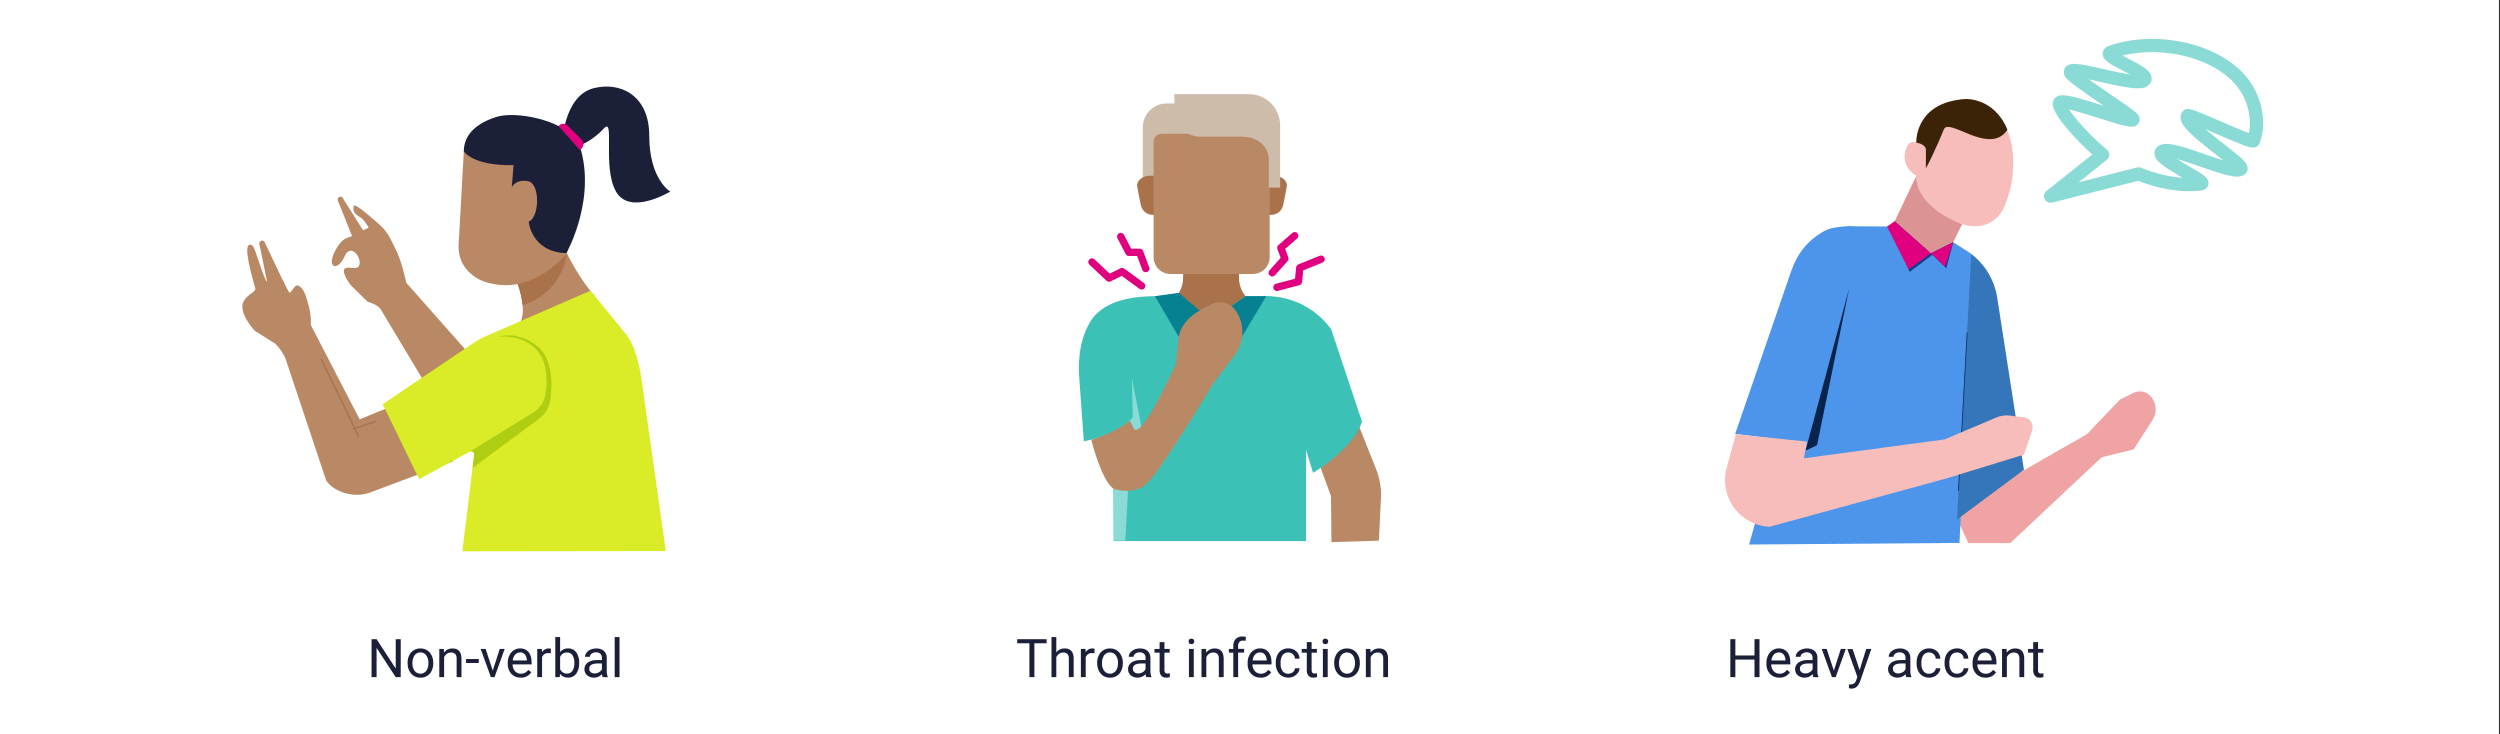 <svg width="1702" height="500" viewBox="0 0 1702 500" fill="none" xmlns="http://www.w3.org/2000/svg">
<rect x="0" y="0" width="1702" height="500" fill="#333333" stroke="none"/>
<g clip-path="url(#clip0_1_198)">
<path d="M1701.26 0H0V500H1701.26V0Z" fill="white"/>
<path d="M1340.05 341.823L1420.79 295.58L1443.31 271.978L1452.5 267.474C1454.47 266.511 1456.71 266.231 1458.86 266.679C1461 267.127 1462.94 268.278 1464.36 269.948C1466.23 272.139 1467.35 274.873 1467.54 277.746C1467.74 280.62 1467.01 283.48 1465.45 285.905L1452.59 305.951L1430.79 311.314L1368.63 369.717H1340.05L1329.77 347.499L1340.05 341.823Z" fill="#EFA3A3"/>
<path d="M924.743 288.934L936.863 319.433C939.103 325.084 940.253 331.108 940.253 337.187L938.743 368.08L906.453 369.09L906.143 337.783L892.753 301.214L924.743 288.934Z" fill="#B98865"/>
<path d="M843.491 188.964V167.109H805.472V188.974C805.472 194.331 803.345 199.468 799.56 203.256C795.774 207.044 790.64 209.172 785.287 209.172L824.507 252.719L863.677 209.202C861.023 209.202 858.395 208.678 855.943 207.661C853.491 206.643 851.264 205.152 849.389 203.272C847.514 201.392 846.028 199.161 845.016 196.706C844.004 194.25 843.486 191.62 843.491 188.964Z" fill="#AA724B"/>
<path d="M851.111 201.658H862.304C870.912 201.661 879.396 203.716 887.053 207.653C894.713 211.591 901.313 217.298 906.333 224.3L927.243 286.995C921.573 305.466 893.933 321.898 893.933 321.898L873.356 254.739L851.101 201.658" fill="#3CC1B7"/>
<path d="M758.309 368.353H889.183V228.805C889.183 221.606 886.323 214.703 881.233 209.613C876.146 204.522 869.247 201.661 862.052 201.659H847.923L824.084 218.191L802.596 199.911L786.286 201.659C768.816 201.659 749.953 205.486 741.878 219.625C733.804 233.763 734.168 249.275 734.813 258.001L737.841 300.417C760.045 296.377 769.129 286.278 769.129 286.278L759.036 311.526L757.976 324.826" fill="#3CC1B7"/>
<path d="M843.391 232.814L862.053 201.658H847.923L824.457 218.1L802.597 199.356L786.287 201.658L805.544 234.541L824.457 220.766L843.391 232.814Z" fill="#058192"/>
<path d="M272.809 460.991H269.388L256.378 441.076V460.991H252.957V435.148H256.378L269.418 455.154V435.148H272.809V460.991Z" fill="#1C1F38"/>
<path d="M277.471 451.205C277.449 449.459 277.829 447.731 278.582 446.156C279.255 444.722 280.327 443.513 281.67 442.672C283.028 441.846 284.592 441.422 286.181 441.45C287.374 441.405 288.563 441.625 289.66 442.095C290.758 442.565 291.738 443.272 292.53 444.167C294.217 446.182 295.082 448.761 294.952 451.387V451.619C294.982 453.363 294.612 455.09 293.872 456.669C293.221 458.096 292.169 459.304 290.844 460.143C289.466 460.985 287.877 461.416 286.262 461.385C285.072 461.427 283.888 461.205 282.794 460.735C281.7 460.266 280.723 459.56 279.934 458.668C278.249 456.663 277.383 454.095 277.512 451.478L277.471 451.205ZM280.772 451.599C280.681 453.427 281.203 455.233 282.255 456.729C282.727 457.332 283.33 457.819 284.018 458.154C284.706 458.489 285.462 458.664 286.227 458.664C286.992 458.664 287.747 458.489 288.435 458.154C289.123 457.819 289.726 457.332 290.198 456.729C291.272 455.106 291.789 453.178 291.672 451.236C291.753 449.409 291.224 447.607 290.168 446.116C289.711 445.491 289.11 444.986 288.416 444.645C287.721 444.304 286.955 444.136 286.181 444.156C285.421 444.139 284.667 444.305 283.985 444.643C283.303 444.981 282.713 445.479 282.265 446.095C281.179 447.717 280.654 449.65 280.772 451.599Z" fill="#1C1F38"/>
<path d="M302.168 441.804L302.279 444.217C302.948 443.332 303.818 442.62 304.816 442.139C305.815 441.658 306.914 441.421 308.022 441.45C312.059 441.45 314.108 443.739 314.169 448.317V460.991H310.878V448.277C310.951 447.184 310.612 446.103 309.93 445.247C309.543 444.887 309.086 444.611 308.588 444.437C308.089 444.263 307.56 444.195 307.033 444.237C306.032 444.217 305.05 444.514 304.227 445.086C303.416 445.656 302.769 446.429 302.35 447.328V460.991H299.07V441.804H302.168Z" fill="#1C1F38"/>
<path d="M325.946 451.357H317.287V448.67H325.946V451.357Z" fill="#1C1F38"/>
<path d="M335.476 456.538L340.229 441.783H343.58L336.697 460.971H334.194L327.24 441.783H330.591L335.476 456.538Z" fill="#1C1F38"/>
<path d="M354.468 461.345C353.29 461.388 352.115 461.181 351.021 460.739C349.927 460.297 348.939 459.629 348.12 458.78C347.281 457.854 346.632 456.772 346.211 455.595C345.79 454.419 345.606 453.17 345.668 451.922V451.316C345.636 449.555 346.009 447.81 346.758 446.216C347.42 444.785 348.469 443.568 349.785 442.701C351.045 441.867 352.524 441.424 354.034 441.429C355.127 441.369 356.219 441.56 357.227 441.987C358.234 442.414 359.131 443.066 359.848 443.893C361.234 445.536 361.927 447.893 361.927 450.963V452.326H348.948C348.912 454.01 349.502 455.647 350.603 456.921C351.109 457.489 351.732 457.939 352.429 458.24C353.126 458.542 353.881 458.688 354.64 458.668C355.669 458.7 356.687 458.452 357.587 457.951C358.404 457.466 359.12 456.828 359.696 456.073L361.715 457.638C360.943 458.843 359.866 459.821 358.593 460.472C357.319 461.123 355.896 461.425 354.468 461.345ZM354.065 444.176C353.437 444.165 352.815 444.288 352.239 444.537C351.662 444.786 351.146 445.156 350.724 445.62C349.757 446.757 349.174 448.171 349.059 449.66H358.677V449.408C358.673 448 358.197 446.634 357.325 445.529C356.921 445.066 356.419 444.699 355.854 444.456C355.29 444.213 354.679 444.1 354.065 444.126V444.176Z" fill="#1C1F38"/>
<path d="M375.039 444.732C374.505 444.648 373.965 444.608 373.424 444.611C372.494 444.534 371.564 444.76 370.773 445.255C369.982 445.75 369.372 446.487 369.034 447.357V460.991H365.754V441.803H368.953L369.003 444.025C369.462 443.222 370.13 442.56 370.934 442.106C371.739 441.653 372.652 441.426 373.575 441.449C374.076 441.421 374.577 441.507 375.039 441.702V444.732Z" fill="#1C1F38"/>
<path d="M394.306 451.599C394.43 454.114 393.721 456.599 392.287 458.669C391.669 459.523 390.85 460.212 389.904 460.677C388.957 461.142 387.911 461.368 386.858 461.335C385.782 461.39 384.71 461.185 383.731 460.737C382.752 460.289 381.896 459.61 381.236 458.76L381.074 460.981H378.047V433.714H381.337V443.884C381.992 443.071 382.83 442.424 383.783 441.996C384.735 441.568 385.774 441.371 386.817 441.42C387.879 441.377 388.935 441.596 389.892 442.058C390.849 442.519 391.679 443.208 392.308 444.066C393.756 446.192 394.466 448.736 394.326 451.306L394.306 451.599ZM391.016 451.226C391.129 449.407 390.677 447.597 389.724 446.045C389.308 445.45 388.749 444.97 388.097 444.651C387.446 444.331 386.724 444.182 386 444.217C385.004 444.174 384.02 444.443 383.184 444.986C382.349 445.529 381.703 446.319 381.337 447.247V455.548C381.721 456.469 382.375 457.252 383.213 457.793C384.051 458.334 385.033 458.608 386.03 458.578C386.747 458.608 387.46 458.456 388.102 458.137C388.744 457.817 389.295 457.34 389.704 456.75C390.699 455.088 391.157 453.158 391.016 451.226Z" fill="#1C1F38"/>
<path d="M410.281 460.991C410.03 460.345 409.877 459.664 409.827 458.972C409.132 459.728 408.286 460.33 407.344 460.739C406.402 461.148 405.384 461.355 404.357 461.345C402.66 461.413 400.999 460.839 399.704 459.739C399.122 459.242 398.658 458.621 398.344 457.923C398.029 457.225 397.874 456.465 397.887 455.7C397.849 454.794 398.036 453.894 398.433 453.079C398.829 452.265 399.422 451.562 400.158 451.034C402.072 449.823 404.317 449.244 406.577 449.378H409.767V447.863C409.794 447.362 409.718 446.861 409.545 446.39C409.371 445.919 409.103 445.489 408.757 445.126C408.346 444.764 407.866 444.487 407.346 444.314C406.826 444.141 406.276 444.073 405.73 444.116C404.676 444.079 403.64 444.391 402.782 445.005C402.424 445.237 402.128 445.554 401.921 445.927C401.713 446.3 401.6 446.719 401.591 447.146H398.291C398.311 446.134 398.666 445.157 399.3 444.369C400.034 443.441 400.988 442.711 402.076 442.248C403.285 441.721 404.592 441.456 405.911 441.47C407.789 441.361 409.64 441.951 411.109 443.127C411.74 443.707 412.241 444.415 412.579 445.204C412.917 445.992 413.083 446.844 413.067 447.701V456.538C413.011 457.972 413.237 459.403 413.733 460.749V461.032L410.281 460.991ZM404.841 458.487C405.871 458.488 406.882 458.212 407.768 457.689C408.638 457.219 409.343 456.493 409.787 455.609V451.67H407.213C403.176 451.67 401.157 452.848 401.157 455.205C401.135 455.657 401.214 456.109 401.388 456.526C401.563 456.944 401.829 457.317 402.167 457.618C402.923 458.224 403.874 458.533 404.841 458.487Z" fill="#1C1F38"/>
<path d="M421.768 460.991H418.478V433.724H421.768V460.991Z" fill="#1C1F38"/>
<path d="M1197.87 460.991H1194.45V449.044H1181.43V460.991H1178.02V435.148H1181.43V446.257H1194.45V435.148H1197.87V460.991Z" fill="#1C1F38"/>
<path d="M1211.38 461.345C1210.2 461.389 1209.02 461.183 1207.93 460.741C1206.84 460.299 1205.85 459.631 1205.03 458.78C1204.19 457.854 1203.54 456.772 1203.12 455.595C1202.7 454.419 1202.51 453.171 1202.58 451.922V451.316C1202.54 449.555 1202.92 447.811 1203.67 446.216C1204.33 444.785 1205.38 443.567 1206.69 442.702C1207.95 441.868 1209.43 441.425 1210.94 441.429C1212.04 441.368 1213.13 441.559 1214.14 441.986C1215.15 442.413 1216.05 443.066 1216.77 443.894C1218.15 445.536 1218.85 447.893 1218.85 450.963V452.326H1205.82C1205.79 454.011 1206.38 455.646 1207.48 456.921C1207.99 457.49 1208.61 457.941 1209.31 458.243C1210 458.544 1210.76 458.69 1211.52 458.669C1212.55 458.701 1213.57 458.453 1214.47 457.952C1215.29 457.472 1216 456.833 1216.58 456.073L1218.59 457.638C1217.82 458.838 1216.75 459.813 1215.48 460.464C1214.22 461.115 1212.8 461.419 1211.38 461.345ZM1210.96 444.176C1210.34 444.166 1209.72 444.289 1209.14 444.538C1208.57 444.787 1208.05 445.156 1207.63 445.621C1206.67 446.757 1206.08 448.171 1205.97 449.66H1215.59V449.408C1215.58 448 1215.11 446.634 1214.23 445.53C1213.83 445.066 1213.32 444.7 1212.76 444.457C1212.19 444.214 1211.58 444.101 1210.96 444.126V444.176Z" fill="#1C1F38"/>
<path d="M1234.51 460.991C1234.26 460.345 1234.1 459.664 1234.05 458.971C1233.35 459.728 1232.51 460.331 1231.57 460.74C1230.63 461.149 1229.61 461.355 1228.59 461.345C1226.89 461.414 1225.23 460.841 1223.93 459.739C1223.35 459.243 1222.88 458.624 1222.57 457.925C1222.25 457.226 1222.09 456.466 1222.11 455.699C1222.07 454.793 1222.26 453.893 1222.66 453.078C1223.06 452.264 1223.65 451.561 1224.39 451.034C1226.3 449.823 1228.55 449.244 1230.81 449.378H1234V447.863C1234.02 447.362 1233.95 446.861 1233.77 446.39C1233.6 445.919 1233.33 445.489 1232.99 445.126C1232.58 444.764 1232.1 444.487 1231.58 444.314C1231.06 444.14 1230.51 444.073 1229.96 444.116C1228.91 444.077 1227.87 444.39 1227.01 445.005C1226.65 445.235 1226.35 445.551 1226.15 445.925C1225.94 446.299 1225.83 446.718 1225.82 447.146H1222.52C1222.54 446.134 1222.89 445.157 1223.53 444.369C1224.26 443.442 1225.21 442.713 1226.3 442.248C1227.51 441.722 1228.82 441.457 1230.14 441.47C1232.02 441.361 1233.87 441.951 1235.34 443.127C1235.97 443.705 1236.47 444.413 1236.81 445.202C1237.15 445.991 1237.31 446.844 1237.29 447.701V456.538C1237.23 457.972 1237.46 459.403 1237.96 460.749V461.032L1234.51 460.991ZM1229.06 458.487C1230.09 458.489 1231.1 458.213 1231.99 457.689C1232.86 457.22 1233.56 456.494 1234.01 455.608V451.67H1231.43C1227.4 451.67 1225.38 452.848 1225.38 455.205C1225.35 455.657 1225.43 456.108 1225.61 456.526C1225.78 456.944 1226.05 457.317 1226.39 457.618C1227.13 458.218 1228.07 458.526 1229.03 458.487H1229.06Z" fill="#1C1F38"/>
<path d="M1248.49 456.537L1253.25 441.803H1256.61L1249.73 460.991H1247.2L1240.24 441.803H1243.59L1248.49 456.537Z" fill="#1C1F38"/>
<path d="M1266.04 456.184L1270.51 441.783H1274.02L1266.3 464.001C1265.11 467.192 1263.22 468.788 1260.61 468.788H1259.99L1258.76 468.556V465.89L1259.65 465.96C1260.57 466.014 1261.47 465.781 1262.25 465.294C1263 464.647 1263.54 463.783 1263.78 462.819L1264.52 460.87L1257.66 441.874H1261.25L1266.04 456.184Z" fill="#1C1F38"/>
<path d="M1297.79 460.991C1297.54 460.346 1297.38 459.664 1297.34 458.972C1296.64 459.728 1295.8 460.33 1294.85 460.739C1293.91 461.148 1292.89 461.355 1291.87 461.345C1290.17 461.413 1288.51 460.839 1287.21 459.739C1286.63 459.242 1286.17 458.621 1285.85 457.923C1285.54 457.225 1285.38 456.465 1285.4 455.7C1285.36 454.794 1285.55 453.894 1285.94 453.079C1286.34 452.265 1286.93 451.562 1287.67 451.034C1289.58 449.823 1291.83 449.244 1294.09 449.378H1297.28V447.863C1297.3 447.362 1297.23 446.861 1297.06 446.39C1296.88 445.919 1296.61 445.489 1296.27 445.126C1295.86 444.764 1295.38 444.487 1294.86 444.314C1294.34 444.141 1293.79 444.073 1293.24 444.116C1292.19 444.077 1291.15 444.39 1290.29 445.005C1289.93 445.235 1289.64 445.552 1289.43 445.925C1289.22 446.299 1289.11 446.718 1289.1 447.146H1285.8C1285.82 446.134 1286.18 445.157 1286.81 444.369C1287.54 443.442 1288.49 442.713 1289.58 442.248C1290.79 441.722 1292.1 441.457 1293.42 441.47C1295.3 441.361 1297.15 441.951 1298.62 443.127C1299.25 443.705 1299.75 444.413 1300.09 445.202C1300.43 445.991 1300.59 446.844 1300.57 447.701V456.538C1300.51 457.972 1300.74 459.404 1301.24 460.749V461.032L1297.79 460.991ZM1292.35 458.487C1293.38 458.488 1294.39 458.212 1295.28 457.689C1296.15 457.219 1296.85 456.493 1297.3 455.609V451.67H1294.72C1290.69 451.67 1288.67 452.848 1288.67 455.205C1288.65 455.657 1288.72 456.109 1288.9 456.526C1289.07 456.944 1289.34 457.317 1289.68 457.618C1290.43 458.224 1291.38 458.533 1292.35 458.487Z" fill="#1C1F38"/>
<path d="M1313.41 458.668C1314.51 458.679 1315.58 458.3 1316.43 457.598C1316.85 457.282 1317.19 456.882 1317.44 456.425C1317.69 455.967 1317.84 455.462 1317.89 454.942H1321C1320.92 456.077 1320.53 457.167 1319.85 458.083C1319.14 459.093 1318.18 459.909 1317.07 460.456C1315.92 461.044 1314.65 461.349 1313.36 461.345C1312.2 461.398 1311.03 461.191 1309.95 460.738C1308.87 460.286 1307.91 459.6 1307.13 458.729C1305.49 456.714 1304.67 454.16 1304.82 451.569V451.013C1304.78 449.296 1305.12 447.592 1305.83 446.024C1306.46 444.631 1307.48 443.452 1308.77 442.631C1310.15 441.809 1311.72 441.392 1313.32 441.429C1315.29 441.362 1317.22 442.053 1318.69 443.358C1319.4 443.997 1319.97 444.776 1320.36 445.645C1320.75 446.514 1320.96 447.454 1320.97 448.408H1317.87C1317.8 447.256 1317.3 446.173 1316.46 445.378C1315.62 444.579 1314.49 444.148 1313.32 444.176C1312.58 444.142 1311.84 444.287 1311.17 444.6C1310.49 444.913 1309.9 445.384 1309.45 445.974C1308.44 447.514 1307.95 449.345 1308.08 451.185V451.811C1307.96 453.618 1308.44 455.412 1309.44 456.921C1309.91 457.515 1310.51 457.984 1311.2 458.289C1311.9 458.594 1312.65 458.724 1313.41 458.668Z" fill="#1C1F38"/>
<path d="M1332.42 458.669C1333.52 458.676 1334.6 458.298 1335.45 457.598C1335.86 457.279 1336.2 456.879 1336.45 456.422C1336.7 455.965 1336.86 455.461 1336.9 454.942H1340.05C1339.98 456.075 1339.59 457.164 1338.92 458.083C1338.2 459.094 1337.24 459.909 1336.13 460.456C1334.98 461.046 1333.71 461.351 1332.42 461.345C1331.25 461.398 1330.09 461.191 1329.01 460.738C1327.94 460.286 1326.97 459.6 1326.19 458.729C1324.56 456.715 1323.73 454.162 1323.87 451.569V451.014C1323.83 449.296 1324.18 447.592 1324.88 446.024C1325.52 444.63 1326.54 443.451 1327.84 442.631C1329.21 441.807 1330.79 441.39 1332.39 441.429C1334.36 441.364 1336.28 442.055 1337.75 443.358C1338.46 443.996 1339.03 444.774 1339.42 445.643C1339.81 446.513 1340.02 447.454 1340.03 448.408H1336.93C1336.86 447.255 1336.36 446.172 1335.52 445.378C1334.68 444.579 1333.55 444.147 1332.39 444.176C1331.65 444.139 1330.91 444.284 1330.23 444.597C1329.56 444.91 1328.97 445.382 1328.51 445.974C1327.5 447.513 1327.01 449.344 1327.13 451.185V451.811C1327.02 453.619 1327.5 455.414 1328.5 456.921C1328.97 457.509 1329.56 457.976 1330.25 458.28C1330.93 458.585 1331.68 458.718 1332.42 458.669Z" fill="#1C1F38"/>
<path d="M1351.71 461.345C1350.53 461.388 1349.35 461.181 1348.26 460.739C1347.17 460.297 1346.18 459.63 1345.36 458.78C1344.52 457.854 1343.87 456.772 1343.45 455.595C1343.03 454.419 1342.84 453.171 1342.91 451.922V451.316C1342.88 449.555 1343.25 447.81 1344 446.216C1344.66 444.785 1345.71 443.568 1347.02 442.702C1348.28 441.867 1349.76 441.424 1351.27 441.429C1352.37 441.369 1353.46 441.56 1354.47 441.987C1355.47 442.414 1356.37 443.066 1357.09 443.893C1358.47 445.536 1359.16 447.893 1359.17 450.963V452.326H1346.17C1346.13 454.01 1346.72 455.647 1347.82 456.921C1348.33 457.489 1348.95 457.939 1349.65 458.24C1350.35 458.542 1351.1 458.688 1351.86 458.669C1352.89 458.7 1353.91 458.452 1354.81 457.952C1355.62 457.466 1356.34 456.828 1356.92 456.073L1358.93 457.638C1358.16 458.84 1357.09 459.816 1355.82 460.467C1354.55 461.118 1353.13 461.421 1351.71 461.345ZM1351.3 444.176C1350.68 444.165 1350.05 444.288 1349.48 444.537C1348.9 444.786 1348.39 445.156 1347.96 445.62C1347 446.757 1346.41 448.171 1346.3 449.66H1355.92V449.408C1355.91 448 1355.44 446.634 1354.56 445.529C1354.16 445.066 1353.66 444.699 1353.09 444.456C1352.53 444.213 1351.92 444.1 1351.3 444.126V444.176Z" fill="#1C1F38"/>
<path d="M1366.1 441.804L1366.2 444.217C1366.87 443.332 1367.74 442.62 1368.74 442.139C1369.74 441.658 1370.84 441.421 1371.95 441.45C1375.99 441.45 1378.04 443.739 1378.09 448.317V460.991H1374.81V448.277C1374.88 447.184 1374.54 446.106 1373.86 445.247C1373.47 444.887 1373.01 444.612 1372.51 444.438C1372.01 444.264 1371.48 444.196 1370.95 444.237C1369.96 444.217 1368.98 444.514 1368.16 445.086C1367.35 445.658 1366.7 446.43 1366.27 447.328V460.991H1362.99V441.804H1366.1Z" fill="#1C1F38"/>
<path d="M1387.49 437.137V441.783H1391.07V444.318H1387.49V456.245C1387.44 456.861 1387.61 457.475 1387.96 457.982C1388.17 458.193 1388.43 458.355 1388.71 458.454C1389 458.554 1389.3 458.589 1389.6 458.558C1390.12 458.538 1390.65 458.467 1391.16 458.345V460.992C1390.34 461.224 1389.49 461.343 1388.64 461.345C1388.02 461.389 1387.4 461.291 1386.82 461.06C1386.25 460.829 1385.73 460.471 1385.32 460.012C1384.51 458.925 1384.12 457.586 1384.21 456.235V444.318H1380.7V441.803H1384.21V437.157L1387.49 437.137Z" fill="#1C1F38"/>
<path d="M352.37 193.165L385.969 172.512C385.969 172.512 394.518 190.236 405.034 201.618C405.034 212.061 357.134 227.522 351.422 222.614C361.06 215.686 352.37 193.165 352.37 193.165Z" fill="#B98865"/>
<path d="M352.371 193.165L385.969 172.512C385.969 172.512 383.456 199.123 355.792 207.798C355.246 202.8 354.097 197.887 352.371 193.165Z" fill="#AA724B"/>
<path d="M315.814 102.162L312.332 164.665C310.485 182.925 324.968 191.529 334.819 193.074C364.037 199.942 385.969 172.512 385.969 172.512L392.499 112.867L315.814 102.162Z" fill="#B98865"/>
<path d="M289.885 266.959L244.932 285.46C244.918 285.472 244.9 285.478 244.881 285.478C244.863 285.478 244.845 285.472 244.831 285.46L211.616 221.281C211.833 216.244 211.174 211.207 209.668 206.395C208.063 201.143 206.862 195.74 202.714 194.367C200.332 193.579 197.94 200.628 196.769 198.881C194.64 195.73 193.176 191.236 192.46 190.701L179.844 164.201C179.462 163.917 178.995 163.772 178.519 163.788C178.043 163.805 177.588 163.983 177.226 164.293C176.865 164.603 176.619 165.026 176.53 165.494C176.441 165.962 176.513 166.446 176.735 166.867L181.782 191.499C180.399 192.741 173.506 168.069 171.992 167.191C165.543 163.434 168.49 177.774 173.758 196.134C174.515 198.75 168.974 199.861 165.997 204.91C161.798 212.071 172.133 223.826 173.465 225.22L186.313 233.299C188.927 234.602 193.055 240.924 194.196 243.61L222.092 327.199C227.966 335.642 241.884 339.046 251.512 335.45L308.577 314.071L289.885 266.959Z" fill="#B98865"/>
<path d="M319.356 240.711C319.356 240.711 319.275 240.711 319.255 240.711L276.603 192.519C276.603 192.519 273.575 177.956 269.669 170.361C267.156 165.473 264.714 158.768 259.223 153.708C257.942 152.537 241.561 137.681 240.905 140.155C239.22 146.487 245.255 146.72 247.738 150.123C250.564 154.001 251.2 154.92 250.766 155.102C248.899 156.001 247.415 156.809 247.102 156.657L232.881 134.096C232.455 133.883 231.968 133.822 231.502 133.923C231.036 134.024 230.618 134.281 230.317 134.652C230.016 135.022 229.851 135.484 229.847 135.961C229.844 136.438 230.002 136.902 230.298 137.277L239.634 160.616C238.503 162.09 233.114 160.081 227.522 172.109C222.425 183.056 230.469 184.227 234.537 174.664C238.604 165.1 246.577 175.239 244.549 180.723C243.237 184.268 236.04 180.723 234.456 183.167C232.609 186.065 238.564 194.145 239.411 194.761L250.17 205.344C252.966 206.152 257.457 207.94 259.052 210.394L304.308 285.804C311.585 293.055 325.886 293.943 334.717 288.702" fill="#B98865"/>
<path d="M401.976 197.891L424.877 225.866C433.042 235.43 435.545 249.386 437.27 261.849L453.267 375.149L314.765 375.341L322.779 309.536C322.832 309.159 322.777 308.775 322.622 308.428C322.466 308.081 322.216 307.784 321.899 307.573C321.583 307.362 321.213 307.245 320.833 307.235C320.453 307.225 320.078 307.322 319.751 307.516L285.365 326.189L260.537 275.169L322.435 233.44C325.15 231.613 328.028 230.045 331.034 228.754L401.976 197.891Z" fill="#D9EC27"/>
<path d="M371.475 267.868C371.113 270.51 370.173 273.039 368.722 275.275C367.27 277.511 365.343 279.4 363.078 280.805L319.791 307.486C320.118 307.292 320.493 307.194 320.873 307.205C321.253 307.215 321.623 307.332 321.939 307.543C322.256 307.754 322.506 308.05 322.662 308.398C322.817 308.745 322.872 309.129 322.818 309.506L321.759 318.595L367.045 285.036C371.107 282.04 373.818 277.555 374.584 272.564C375.755 264.737 377.077 247.983 368.004 237.662C368.004 237.662 356.801 225.715 340.753 228.795C324.706 231.875 378.54 217.403 371.475 267.868Z" fill="#AFCE12"/>
<path d="M218.591 244.125L244.096 297.155" stroke="#AA724B" stroke-miterlimit="10"/>
<path d="M240.441 292.146L255.873 286.803" stroke="#AA724B" stroke-miterlimit="10"/>
<path d="M816.968 70.421H794.249C792.114 70.421 790 70.842 788.028 71.66C786.056 72.478 784.264 73.677 782.755 75.187C781.246 76.698 780.05 78.492 779.234 80.466C778.418 82.439 777.998 84.555 778 86.691V139.65H785.176V124.502H816.968V70.421Z" fill="#CEBCAB"/>
<path d="M794.532 119.644H782.723C778.02 119.644 773.539 122.906 774.195 127.117L776.496 138.822C777.233 143.165 780.311 146.296 785.024 146.296H796.833C797.061 146.31 797.286 146.233 797.458 146.081C797.63 145.93 797.736 145.717 797.751 145.488L795.45 120.452C795.434 120.223 795.329 120.01 795.157 119.858C794.985 119.707 794.76 119.63 794.532 119.644Z" fill="#AA724B"/>
<path d="M867.522 119.644H855.713C855.484 119.63 855.26 119.707 855.087 119.858C854.915 120.01 854.81 120.223 854.795 120.452L852.504 145.488C852.519 145.717 852.624 145.93 852.796 146.081C852.969 146.233 853.193 146.31 853.422 146.296H865.23C869.934 146.296 873.012 143.165 873.759 138.822L876.05 127.117C876.716 122.866 872.235 119.644 867.522 119.644Z" fill="#AA724B"/>
<path d="M790.838 91.034H859.116C860.521 91.034 861.869 91.592 862.862 92.587C863.856 93.581 864.414 94.93 864.414 96.336V175.027C864.414 178.075 863.204 180.999 861.05 183.154C858.896 185.309 855.975 186.52 852.929 186.52H796.874C793.828 186.52 790.906 185.309 788.752 183.154C786.598 180.999 785.388 178.075 785.388 175.027V96.477C785.388 95.761 785.529 95.053 785.803 94.392C786.077 93.731 786.479 93.13 786.985 92.624C787.491 92.119 788.092 91.718 788.754 91.445C789.415 91.172 790.123 91.032 790.838 91.034Z" fill="#B98865"/>
<path d="M799.517 64.1V75.562C799.52 80.195 801.36 84.637 804.634 87.913C807.908 91.189 812.348 93.031 816.978 93.033H845.51C855.602 93.033 863.808 99.012 863.808 109.121V127.723H871.529V85.308C871.507 79.672 869.254 74.275 865.262 70.299C861.27 66.324 855.865 64.094 850.233 64.1H799.517Z" fill="#CEBCAB"/>
<path d="M315.783 103.001C315.783 103.001 321.727 112.999 349.624 112.423L348.413 127.572C348.413 127.572 350.492 121.977 359.252 123.28C368.013 124.582 367.326 148.133 359.928 150.911C359.928 150.911 361.695 171.644 385.614 172.341C385.614 172.341 407.818 132.864 393.305 95.507C381.698 81.258 350.916 75.501 337.946 79.601C320.537 85.126 315.783 94.659 315.783 103.001Z" fill="#1C1F38"/>
<path d="M382.466 99.446C382.466 99.446 383.153 65.655 403.903 60.12C421.768 55.354 442.003 64.463 442.003 92.296C442.003 122.088 456.295 130.43 456.295 130.43C456.295 130.43 428.903 147.114 419.386 130.43C409.868 113.746 418.891 78.803 411.049 87.529C404.384 94.76 395.649 99.755 386.039 101.829" fill="#1C1F38"/>
<path d="M386.403 85.469L395.85 94.861C396.295 95.305 396.642 95.837 396.871 96.423C397.099 97.008 397.202 97.635 397.175 98.263C397.147 98.891 396.989 99.507 396.711 100.07C396.432 100.634 396.039 101.133 395.557 101.537L395.335 101.728C395.265 101.791 395.183 101.839 395.093 101.87C395.004 101.9 394.91 101.913 394.816 101.906C394.722 101.899 394.63 101.874 394.546 101.831C394.462 101.789 394.387 101.73 394.326 101.658L380.701 86.317C380.637 86.247 380.589 86.166 380.557 86.077C380.526 85.988 380.513 85.894 380.518 85.799C380.524 85.705 380.549 85.613 380.59 85.529C380.632 85.444 380.69 85.369 380.761 85.307C381.546 84.612 382.566 84.242 383.614 84.272C384.662 84.302 385.659 84.73 386.403 85.469Z" fill="#E0007F"/>
<path d="M1304.63 97.133C1304.63 97.133 1303.2 69.795 1337.86 67.422C1337.86 67.422 1363.03 65.998 1369.68 99.254C1371.95 113.365 1370.14 127.831 1364.46 140.943C1364.46 140.943 1356.38 162.08 1330.74 150.628C1330.74 150.628 1304.61 142.246 1304.62 119.695C1304.62 119.695 1294.65 114.463 1297.03 103.536C1297.03 103.536 1298.43 94.558 1304.63 97.133Z" fill="#F6BDBA"/>
<path d="M1311.15 101.466C1311.15 101.466 1310.76 98.052 1304.64 97.153C1304.64 97.153 1303.21 69.826 1337.88 67.442C1337.88 67.442 1357.57 66.119 1366.66 88.337C1354.54 106.515 1326.4 79.167 1323.26 88.337C1323.26 88.337 1317.2 103.486 1311.15 114.595" fill="#3A2307"/>
<path d="M1304.61 119.695L1289.9 150.628L1314.6 172.431L1329.73 164.827L1335.88 152.577C1335.88 152.577 1304.6 142.246 1304.61 119.695Z" fill="#DB9393"/>
<path d="M1287.29 154.223L1258.87 154.041C1257.88 154.036 1256.92 154.348 1256.13 154.93C1255.34 155.512 1254.75 156.333 1254.46 157.273L1211.15 298.135L1190.78 370.717L1334 369.616L1343.78 177.582C1343.83 176.483 1343.59 175.39 1343.09 174.413C1342.58 173.435 1341.83 172.609 1340.9 172.018L1329.64 164.847L1314.02 172.664L1287.29 154.223Z" fill="#4C95EB"/>
<path d="M1342.07 172.937C1351.59 180.237 1357.92 190.942 1359.73 202.809L1377.9 319.827L1332.34 353.689L1342.07 172.937Z" fill="#3575BA"/>
<path d="M1289.9 150.618L1287.58 154.223L1300.06 185.086L1315.65 173.452L1325.07 182.612L1329.79 164.827L1314.6 172.432L1289.9 150.618Z" fill="#0D3E8E"/>
<path d="M1289.9 150.618L1284.68 154.223L1299.4 183.46L1314.6 172.432L1324.09 181.642L1329.79 164.827L1314.6 172.432L1289.9 150.618Z" fill="#E0007F"/>
<path d="M1339.23 226.401L1333.29 334.249" stroke="#09244C" stroke-width="0.5" stroke-miterlimit="10"/>
<path d="M1248.75 154.991C1246.27 155.405 1243.88 156.238 1241.69 157.455C1230.71 163.606 1223.52 172.604 1219.35 184.864L1181.3 295.408L1230.76 301.568L1262.04 154.395C1258.63 153.598 1252.64 154.355 1248.75 154.991Z" fill="#4C95EB"/>
<path d="M1259 195.912L1229.19 306.799L1237.04 303.143L1259 195.912Z" fill="#09244C"/>
<path d="M1396.01 133.591L1431.48 105.313C1414.22 91.003 1399.04 71.694 1402.48 69.624C1407.53 66.594 1456.24 86.681 1451.94 80.732C1449.66 77.571 1410.78 53.142 1409.55 49.425C1407.43 43.013 1455.19 60.161 1460.01 54.475C1464.37 49.345 1429.32 38.246 1437.08 35.479C1461.76 26.693 1499.2 30.429 1521.22 50.284C1526.02 54.641 1529.84 59.971 1532.43 65.919C1535.01 71.867 1536.3 78.298 1536.2 84.782C1536.17 88.573 1535.48 92.33 1534.18 95.891C1533.38 98.012 1490.37 77.157 1489.26 78.723C1484.81 85.126 1528.62 112.049 1525.59 115.079C1520.86 119.816 1479.17 98.921 1472.1 102.96C1464.78 107.151 1505.13 124.3 1498.34 125.178C1477.03 127.945 1456.07 118.361 1456.07 118.361L1396.01 133.591Z" stroke="#8ADBD5" stroke-width="9" stroke-linecap="round" stroke-linejoin="round"/>
<path d="M1181.74 295.63L1175.53 318.444C1173.87 324.502 1174.04 330.915 1176.02 336.877C1177.99 342.839 1181.69 348.084 1186.63 351.952C1191.8 355.985 1198.09 358.323 1204.64 358.648L1325.58 325.583L1377.92 309.496L1383.51 292.974C1383.83 292.028 1383.93 291.024 1383.82 290.033C1383.7 289.042 1383.37 288.09 1382.84 287.244C1382.31 286.398 1381.6 285.681 1380.76 285.144C1379.92 284.606 1378.97 284.262 1377.98 284.137L1368.58 282.945C1365.34 282.532 1362.04 282.985 1359.03 284.258L1323.95 299.124L1228.07 312.01L1230.29 300.639L1181.74 295.63Z" fill="#F6BDBA"/>
<path d="M771.187 284.258L770.632 257.799L780.27 306.476L768.159 329.704L766.14 368.08H758.066V331.724L769.168 286.278L771.187 284.258Z" fill="#8ADBD5"/>
<path d="M841.21 211.323C839.433 208.826 836.84 207.027 833.88 206.236C830.92 205.445 827.776 205.712 824.991 206.99C815.464 211.242 803.928 218.372 802.474 229.723L800.456 247.902C800.456 247.902 778.252 297.579 772.196 292.338L769.168 286.278C769.168 286.278 762.104 293.348 742.927 299.407C742.927 299.407 749.841 327.21 758.066 332.734C758.066 332.734 771.056 337.46 780.27 329.704C789.485 321.948 825.799 261.374 825.799 261.374L840.585 241.731C843.87 237.372 845.698 232.087 845.81 226.628C845.923 221.17 844.313 215.814 841.21 211.323Z" fill="#B98865"/>
<path d="M780.018 182.824L775.911 171.806H768.593L762.992 161.05" stroke="#E0007F" stroke-width="5" stroke-linecap="round" stroke-linejoin="round"/>
<path d="M743.412 178.37L755.039 189.297L763.93 184.894L777.222 194.62" stroke="#E0007F" stroke-width="5" stroke-linecap="round" stroke-linejoin="round"/>
<path d="M869.33 195.599L883.974 191.711L884.883 182.309L899.373 176.461" stroke="#E0007F" stroke-width="5" stroke-linecap="round" stroke-linejoin="round"/>
<path d="M881.431 160.474L871.994 168.746L874.759 176.057L866.14 185.722" stroke="#E0007F" stroke-width="5" stroke-linecap="round" stroke-linejoin="round"/>
<path d="M712.538 437.935H704.212V460.991H700.831V437.935H692.545V435.148H712.518L712.538 437.935Z" fill="#1C1F38"/>
<path d="M719.139 444.106C719.81 443.248 720.673 442.558 721.658 442.094C722.643 441.629 723.723 441.401 724.811 441.429C728.848 441.429 730.897 443.719 730.958 448.297V460.991H727.667V448.276C727.74 447.184 727.401 446.103 726.719 445.247C726.332 444.887 725.875 444.611 725.377 444.437C724.878 444.263 724.349 444.195 723.822 444.237C722.821 444.217 721.839 444.514 721.016 445.085C720.208 445.658 719.561 446.43 719.139 447.327V460.991H715.859V433.724H719.139V444.106Z" fill="#1C1F38"/>
<path d="M745.148 444.732C744.614 444.648 744.074 444.608 743.533 444.611C742.605 444.535 741.677 444.761 740.887 445.256C740.098 445.751 739.49 446.488 739.153 447.358V460.991H735.863V441.803H739.062L739.113 444.025C739.572 443.221 740.241 442.557 741.048 442.104C741.855 441.651 742.77 441.424 743.695 441.45C744.192 441.422 744.689 441.509 745.148 441.702V444.732Z" fill="#1C1F38"/>
<path d="M746.934 451.205C746.912 449.459 747.291 447.731 748.044 446.156C748.718 444.722 749.79 443.513 751.133 442.672C752.491 441.846 754.055 441.422 755.644 441.45C756.837 441.405 758.025 441.625 759.123 442.095C760.221 442.565 761.201 443.272 761.993 444.167C763.68 446.182 764.545 448.761 764.415 451.387V451.619C764.445 453.363 764.075 455.09 763.335 456.669C762.684 458.096 761.632 459.304 760.307 460.143C758.929 460.985 757.339 461.416 755.725 461.385C754.535 461.427 753.351 461.205 752.257 460.735C751.163 460.266 750.186 459.56 749.397 458.668C747.712 456.663 746.846 454.095 746.975 451.478L746.934 451.205ZM750.234 451.599C750.144 453.427 750.666 455.233 751.718 456.729C752.19 457.332 752.793 457.819 753.481 458.154C754.169 458.489 754.924 458.664 755.69 458.664C756.455 458.664 757.21 458.489 757.898 458.154C758.586 457.819 759.189 457.332 759.661 456.729C760.734 455.106 761.252 453.178 761.135 451.236C761.216 449.409 760.687 447.607 759.631 446.116C759.175 445.49 758.574 444.985 757.879 444.644C757.185 444.303 756.418 444.135 755.644 444.156C754.883 444.139 754.13 444.305 753.448 444.643C752.765 444.981 752.176 445.479 751.728 446.095C750.642 447.717 750.117 449.65 750.234 451.599Z" fill="#1C1F38"/>
<path d="M780.381 460.991C780.126 460.345 779.969 459.664 779.917 458.971C779.224 459.728 778.38 460.331 777.439 460.74C776.499 461.149 775.482 461.355 774.457 461.345C772.756 461.414 771.092 460.841 769.794 459.739C769.212 459.241 768.748 458.621 768.434 457.923C768.119 457.224 767.964 456.465 767.977 455.699C767.938 454.793 768.126 453.891 768.525 453.076C768.923 452.261 769.519 451.559 770.258 451.034C772.168 449.823 774.41 449.244 776.667 449.378H779.907V447.863C779.934 447.362 779.859 446.86 779.685 446.39C779.512 445.919 779.244 445.489 778.898 445.126C778.486 444.764 778.006 444.488 777.486 444.315C776.966 444.141 776.416 444.074 775.87 444.116C774.819 444.077 773.786 444.39 772.933 445.005C772.573 445.235 772.276 445.551 772.068 445.925C771.86 446.299 771.748 446.718 771.742 447.146H768.442C768.456 446.133 768.812 445.154 769.451 444.369C770.181 443.442 771.132 442.712 772.216 442.248C773.429 441.721 774.74 441.456 776.062 441.47C777.939 441.362 779.79 441.952 781.259 443.126C781.889 443.708 782.388 444.416 782.724 445.205C783.06 445.993 783.224 446.844 783.207 447.701V456.538C783.149 457.973 783.379 459.405 783.883 460.749V461.032L780.381 460.991ZM774.931 458.487C775.961 458.489 776.972 458.213 777.858 457.689C778.729 457.22 779.434 456.494 779.877 455.608V451.67H777.303C773.266 451.67 771.247 452.852 771.247 455.205C771.225 455.657 771.304 456.108 771.478 456.526C771.653 456.944 771.919 457.317 772.257 457.618C773.015 458.219 773.965 458.527 774.931 458.487Z" fill="#1C1F38"/>
<path d="M792.745 437.137V441.783H796.328V444.318H792.745V456.245C792.697 456.863 792.869 457.478 793.229 457.982C793.441 458.192 793.696 458.353 793.977 458.452C794.258 458.552 794.558 458.588 794.854 458.558C795.382 458.539 795.906 458.468 796.419 458.345V460.991C795.598 461.224 794.749 461.343 793.895 461.345C793.279 461.392 792.659 461.295 792.085 461.064C791.511 460.833 790.998 460.473 790.585 460.012C789.775 458.926 789.377 457.587 789.465 456.235V444.318H785.963V441.803H789.455V437.157L792.745 437.137Z" fill="#1C1F38"/>
<path d="M809.176 436.693C809.167 436.198 809.339 435.716 809.661 435.34C809.847 435.148 810.072 434.999 810.321 434.903C810.57 434.807 810.838 434.766 811.104 434.784C811.373 434.767 811.644 434.807 811.896 434.903C812.148 434.999 812.377 435.148 812.567 435.34C812.893 435.715 813.069 436.196 813.062 436.693C813.073 437.181 812.896 437.655 812.567 438.016C812.376 438.205 812.146 438.35 811.894 438.443C811.641 438.535 811.372 438.572 811.104 438.551C810.839 438.573 810.573 438.536 810.323 438.443C810.074 438.351 809.848 438.205 809.661 438.016C809.335 437.654 809.161 437.18 809.176 436.693ZM812.719 460.991H809.439V441.803H812.719V460.991Z" fill="#1C1F38"/>
<path d="M821.077 441.804L821.188 444.217C821.856 443.332 822.726 442.62 823.725 442.139C824.723 441.658 825.822 441.421 826.93 441.45C830.968 441.45 833.016 443.739 833.077 448.317V460.991H829.787V448.277C829.859 447.184 829.521 446.103 828.838 445.247C828.452 444.887 827.994 444.611 827.496 444.437C826.997 444.263 826.468 444.195 825.941 444.237C824.94 444.217 823.958 444.514 823.136 445.086C822.325 445.656 821.677 446.429 821.258 447.328V460.991H817.978V441.804H821.077Z" fill="#1C1F38"/>
<path d="M839.637 460.991V444.318H836.609V441.803H839.637V439.784C839.58 438.918 839.697 438.05 839.979 437.23C840.262 436.41 840.705 435.654 841.282 435.007C841.905 434.422 842.641 433.971 843.444 433.681C844.248 433.391 845.102 433.268 845.955 433.32C846.715 433.321 847.472 433.423 848.206 433.623L848.024 436.269C847.442 436.157 846.85 436.103 846.258 436.108C845.803 436.079 845.347 436.148 844.92 436.31C844.494 436.472 844.107 436.723 843.785 437.047C843.163 437.794 842.852 438.752 842.917 439.723V441.743H847.015V444.277H842.917V460.991H839.637Z" fill="#1C1F38"/>
<path d="M858.177 461.345C856.998 461.389 855.823 461.183 854.729 460.741C853.635 460.299 852.647 459.631 851.829 458.78C850.99 457.854 850.341 456.772 849.92 455.596C849.499 454.419 849.315 453.171 849.377 451.922V451.316C849.345 449.555 849.718 447.811 850.467 446.217C851.128 444.785 852.177 443.567 853.494 442.702C854.755 441.868 856.233 441.425 857.743 441.429C858.838 441.368 859.931 441.559 860.941 441.986C861.95 442.413 862.848 443.066 863.567 443.894C864.946 445.536 865.639 447.893 865.646 450.963V452.326H852.657C852.629 454.011 853.222 455.646 854.322 456.922C854.827 457.49 855.45 457.941 856.147 458.243C856.845 458.544 857.6 458.69 858.359 458.669C859.388 458.701 860.407 458.453 861.306 457.952C862.127 457.472 862.844 456.833 863.416 456.073L865.434 457.639C864.662 458.845 863.582 459.823 862.307 460.475C861.032 461.126 859.607 461.427 858.177 461.345ZM857.764 444.176C857.138 444.166 856.517 444.289 855.942 444.538C855.368 444.787 854.853 445.156 854.433 445.621C853.466 446.757 852.883 448.172 852.768 449.66H862.376V449.408C862.38 448 861.907 446.633 861.034 445.53C860.628 445.066 860.123 444.7 859.558 444.457C858.992 444.214 858.379 444.101 857.764 444.126V444.176Z" fill="#1C1F38"/>
<path d="M877.162 458.669C878.265 458.679 879.337 458.3 880.189 457.598C880.604 457.282 880.948 456.883 881.199 456.425C881.449 455.967 881.6 455.462 881.643 454.942H884.751C884.676 456.076 884.281 457.166 883.611 458.083C882.893 459.097 881.931 459.913 880.815 460.456C879.192 461.264 877.353 461.531 875.567 461.221C873.781 460.91 872.14 460.037 870.884 458.73C869.246 456.715 868.418 454.162 868.563 451.569V451.014C868.525 449.296 868.869 447.592 869.572 446.024C870.208 444.63 871.235 443.451 872.529 442.631C873.902 441.807 875.481 441.391 877.081 441.429C879.051 441.366 880.971 442.056 882.45 443.358C883.155 443.999 883.722 444.778 884.114 445.646C884.506 446.515 884.716 447.455 884.731 448.408H881.623C881.559 447.254 881.053 446.169 880.21 445.378C879.367 444.579 878.242 444.147 877.081 444.176C876.338 444.142 875.598 444.287 874.923 444.6C874.248 444.913 873.659 445.384 873.205 445.974C872.192 447.515 871.71 449.345 871.833 451.185V451.811C871.718 453.618 872.196 455.412 873.195 456.922C873.662 457.516 874.268 457.987 874.96 458.292C875.652 458.596 876.408 458.726 877.162 458.669Z" fill="#1C1F38"/>
<path d="M892.943 437.137V441.783H896.533V444.318H892.943V456.245C892.903 456.863 893.073 457.478 893.433 457.982C893.643 458.194 893.903 458.355 894.183 458.455C894.463 458.554 894.763 458.589 895.063 458.558C895.593 458.539 896.113 458.468 896.623 458.346V460.992C895.803 461.225 894.953 461.344 894.103 461.345C893.483 461.393 892.863 461.298 892.293 461.067C891.713 460.836 891.203 460.475 890.783 460.012C889.973 458.927 889.583 457.587 889.663 456.235V444.318H886.173V441.803H889.663V437.157L892.943 437.137Z" fill="#1C1F38"/>
<path d="M900.363 436.693C900.353 436.198 900.523 435.717 900.853 435.34C901.033 435.147 901.263 434.998 901.513 434.902C901.763 434.806 902.033 434.766 902.303 434.785C902.573 434.768 902.833 434.809 903.093 434.905C903.343 435 903.563 435.149 903.753 435.34C904.083 435.715 904.253 436.197 904.253 436.693C904.263 437.182 904.083 437.655 903.753 438.016C903.563 438.204 903.333 438.35 903.083 438.442C902.833 438.534 902.573 438.572 902.303 438.552C902.033 438.574 901.763 438.537 901.513 438.445C901.263 438.352 901.033 438.206 900.853 438.016C900.523 437.654 900.353 437.18 900.363 436.693ZM903.903 460.991H900.623V441.803H903.903V460.991Z" fill="#1C1F38"/>
<path d="M908.293 451.205C908.273 449.459 908.653 447.73 909.413 446.156C910.083 444.725 911.153 443.516 912.483 442.672C913.843 441.844 915.413 441.42 917.003 441.449C918.203 441.406 919.383 441.627 920.483 442.097C921.573 442.567 922.553 443.273 923.343 444.166C925.033 446.182 925.903 448.761 925.773 451.387V451.619C925.803 453.362 925.433 455.09 924.703 456.669C924.043 458.097 922.993 459.304 921.673 460.143C920.293 460.985 918.693 461.415 917.083 461.385C915.893 461.426 914.713 461.203 913.613 460.734C912.523 460.264 911.553 459.559 910.763 458.669C909.073 456.663 908.213 454.095 908.343 451.478L908.293 451.205ZM911.603 451.599C911.513 453.425 912.023 455.229 913.073 456.73C913.543 457.332 914.143 457.819 914.833 458.155C915.523 458.49 916.273 458.664 917.043 458.664C917.813 458.664 918.563 458.49 919.253 458.155C919.943 457.819 920.543 457.332 921.013 456.73C922.083 455.107 922.603 453.178 922.493 451.236C922.573 449.409 922.043 447.607 920.983 446.115C920.523 445.51 919.923 445.019 919.233 444.682C918.553 444.344 917.793 444.169 917.033 444.169C916.273 444.169 915.513 444.344 914.833 444.682C914.143 445.019 913.543 445.51 913.083 446.115C912.003 447.733 911.483 449.658 911.603 451.599Z" fill="#1C1F38"/>
<path d="M932.993 441.803L933.093 444.217C933.763 443.331 934.633 442.619 935.633 442.137C936.643 441.656 937.743 441.42 938.853 441.45C942.883 441.45 944.933 443.739 944.983 448.317V460.991H941.703V448.277C941.763 447.185 941.433 446.108 940.753 445.247C940.363 444.887 939.913 444.612 939.413 444.438C938.913 444.265 938.373 444.196 937.853 444.237C936.853 444.218 935.863 444.515 935.043 445.085C934.233 445.661 933.593 446.433 933.163 447.327V460.991H929.883V441.803H932.993Z" fill="#1C1F38"/>
</g>
<defs>
<clipPath id="clip0_1_198">
<rect width="1702" height="500" fill="white"/>
</clipPath>
</defs>
</svg>
